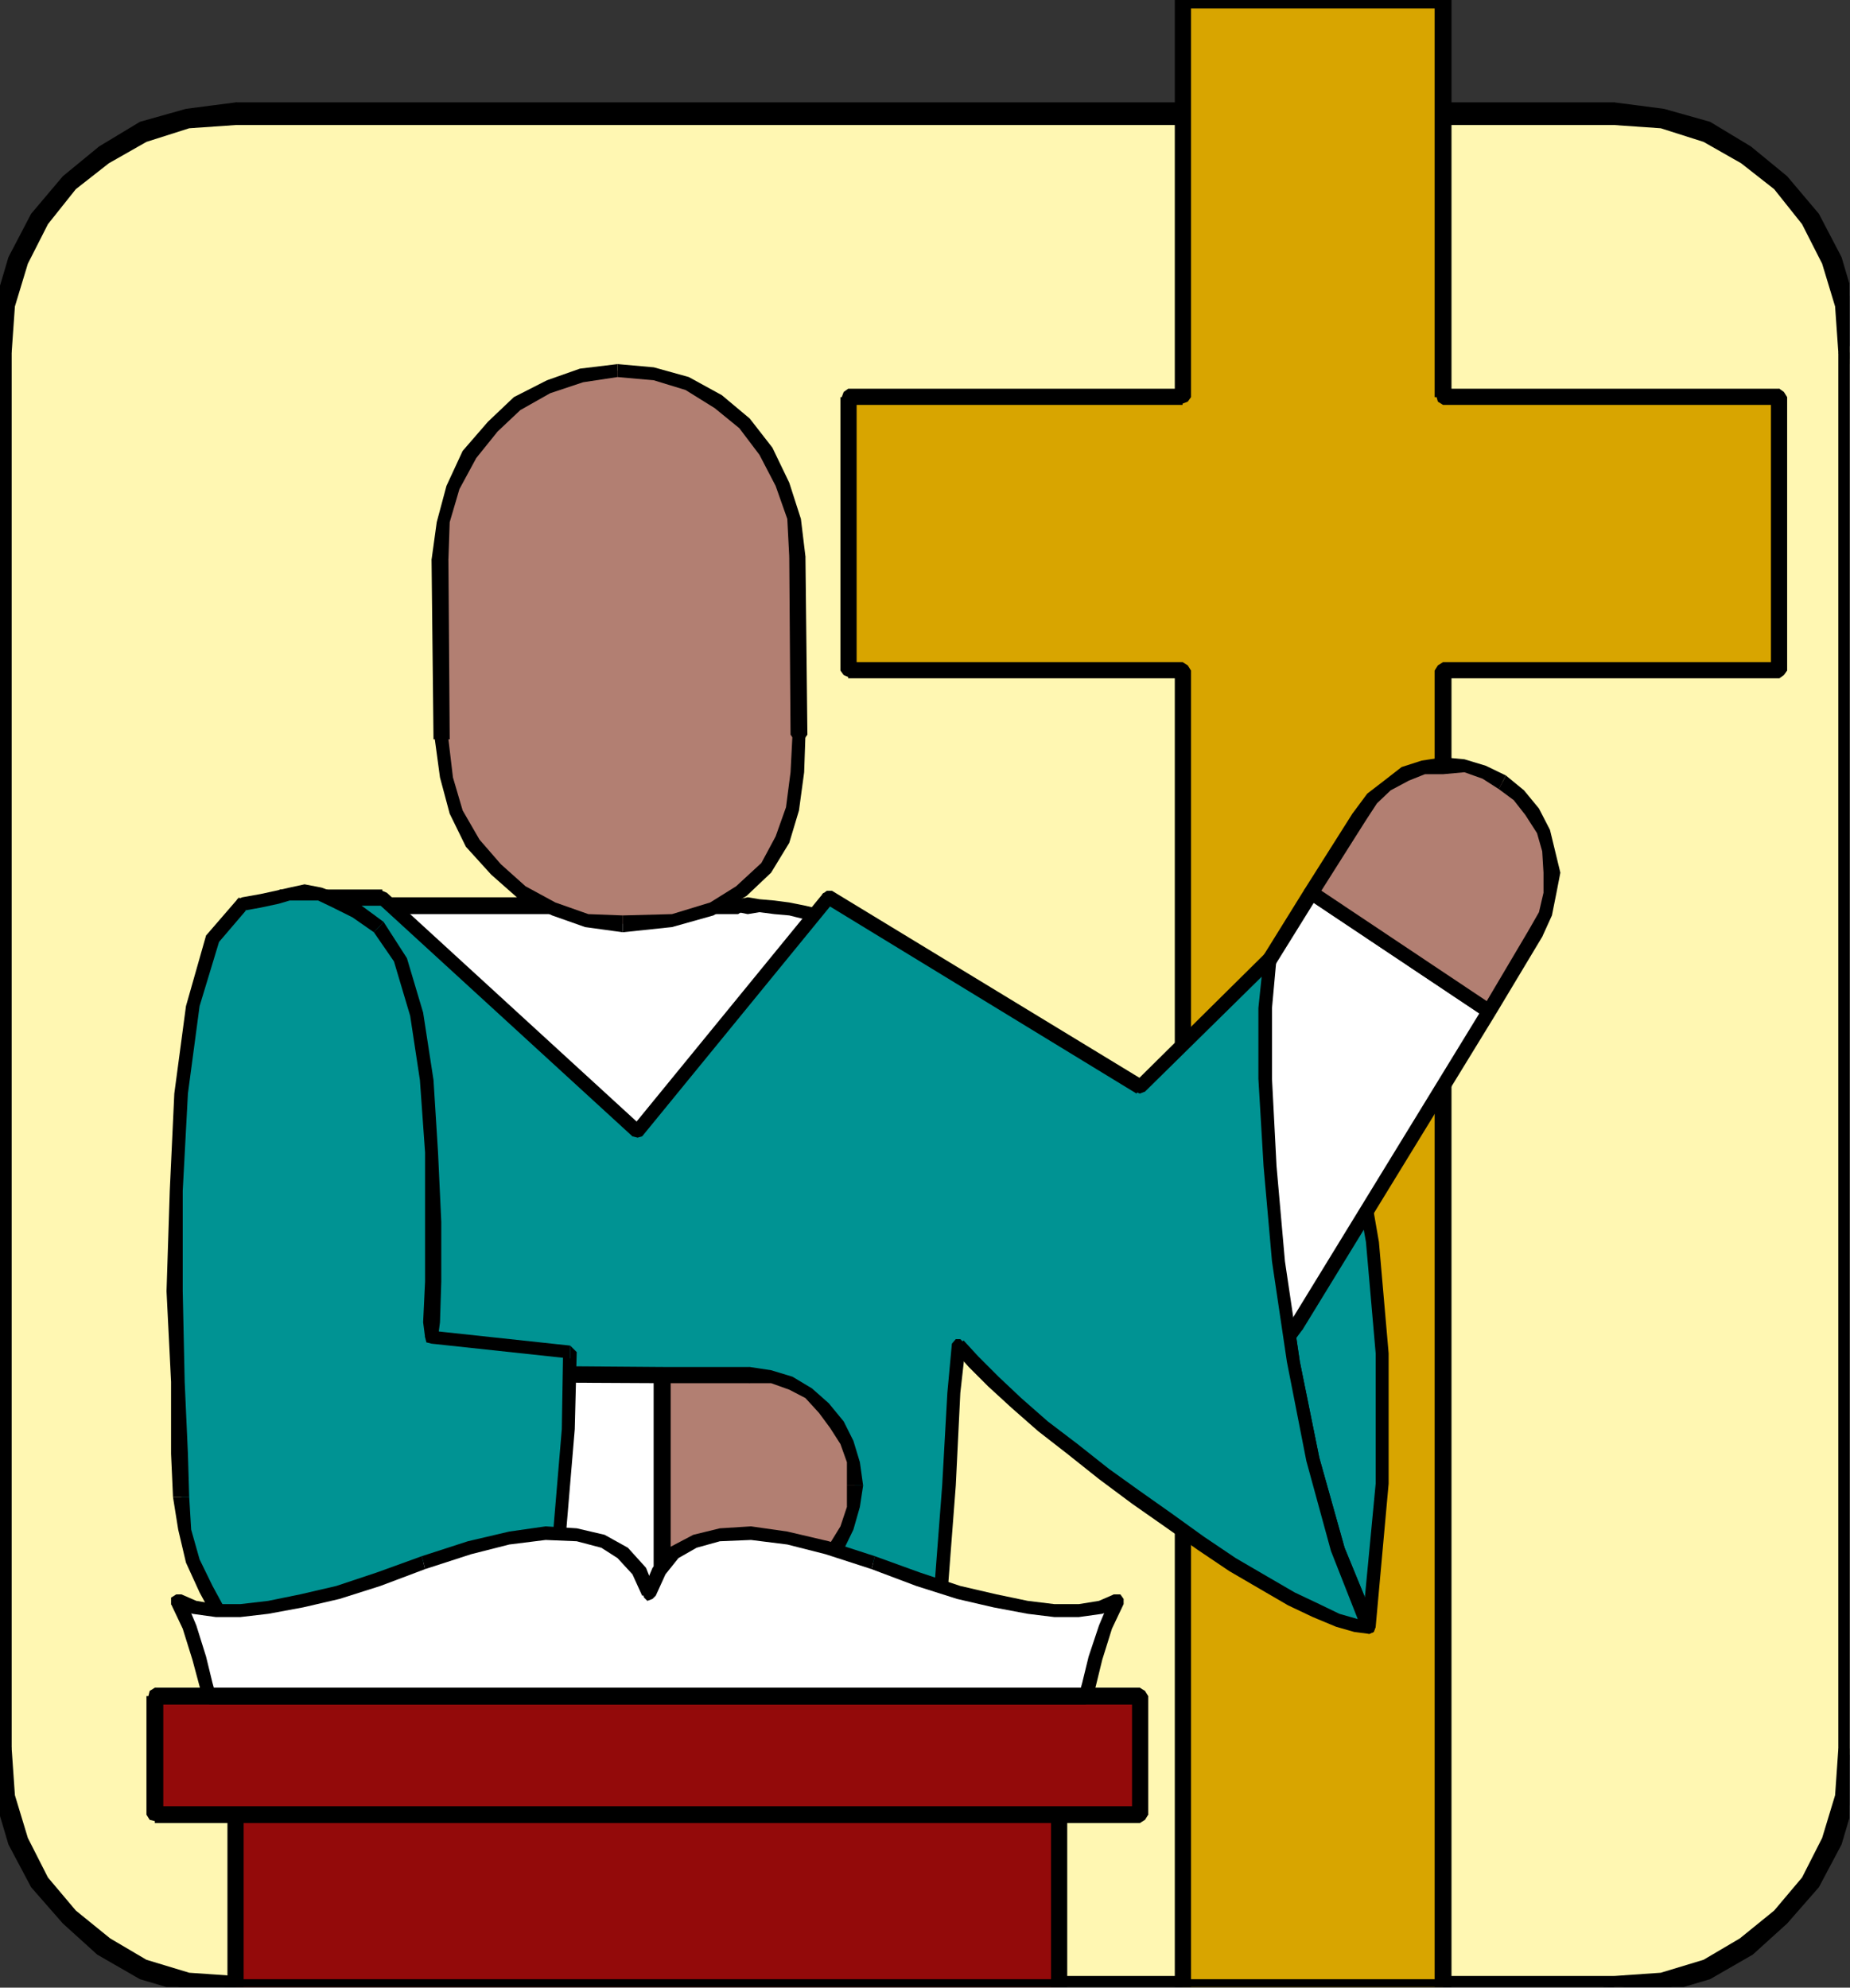 <?xml version="1.0" encoding="UTF-8" standalone="no"?>
<svg
   xmlns:ooo="http://xml.openoffice.org/svg/export"
   xmlns:dc="http://purl.org/dc/elements/1.1/"
   xmlns:cc="http://creativecommons.org/ns#"
   xmlns:rdf="http://www.w3.org/1999/02/22-rdf-syntax-ns#"
   xmlns:svg="http://www.w3.org/2000/svg"
   xmlns="http://www.w3.org/2000/svg"
   xmlns:sodipodi="http://sodipodi.sourceforge.net/DTD/sodipodi-0.dtd"
   xmlns:inkscape="http://www.inkscape.org/namespaces/inkscape"
   version="1.2"
   width="28.55mm"
   height="30.68mm"
   viewBox="0 0 2855 3068"
   preserveAspectRatio="xMidYMid"
   xml:space="preserve"
   id="svg291"
   sodipodi:docname="pulpit3.svg"
   style="fill-rule:evenodd;stroke-width:28.222;stroke-linejoin:round"
   inkscape:version="0.92.5 (2060ec1f9f, 2020-04-08)"><rect x="0" y="0" width="2855" height="3068" fill="#333333" stroke="none"/><sodipodi:namedview
   pagecolor="#ffffff"
   bordercolor="#666666"
   borderopacity="1"
   objecttolerance="10"
   gridtolerance="10"
   guidetolerance="10"
   inkscape:pageopacity="0"
   inkscape:pageshadow="2"
   inkscape:window-width="664"
   inkscape:window-height="487"
   id="namedview293"
   showgrid="false"
   inkscape:zoom="0.2102413"
   inkscape:cx="53.971654"
   inkscape:cy="57.977951"
   inkscape:window-x="0"
   inkscape:window-y="0"
   inkscape:window-maximized="0"
   inkscape:current-layer="svg291" />
 <defs
   class="ClipPathGroup"
   id="defs8">
  <clipPath
   id="presentation_clip_path"
   clipPathUnits="userSpaceOnUse">
   <rect
   x="0"
   y="0"
   width="21000"
   height="29700"
   id="rect2" />
  </clipPath>
  <clipPath
   id="presentation_clip_path_shrink"
   clipPathUnits="userSpaceOnUse">
   <rect
   x="21"
   y="29"
   width="20958"
   height="29641"
   id="rect5" />
  </clipPath>
 </defs>
 <defs
   class="TextShapeIndex"
   id="defs12">
  <g
   ooo:slide="id1"
   ooo:id-list="id3"
   id="g10" />
 </defs>
 <defs
   class="EmbeddedBulletChars"
   id="defs44">
  <g
   id="bullet-char-template-57356"
   transform="matrix(4.8828125e-4,0,0,-4.8828125e-4,0,0)">
   <path
   d="M 580,1141 1163,571 580,0 -4,571 Z"
   id="path14"
   inkscape:connector-curvature="0" />
  </g>
  <g
   id="bullet-char-template-57354"
   transform="matrix(4.8828125e-4,0,0,-4.8828125e-4,0,0)">
   <path
   d="M 8,1128 H 1137 V 0 H 8 Z"
   id="path17"
   inkscape:connector-curvature="0" />
  </g>
  <g
   id="bullet-char-template-10146"
   transform="matrix(4.8828125e-4,0,0,-4.8828125e-4,0,0)">
   <path
   d="M 174,0 602,739 174,1481 1456,739 Z M 1358,739 309,1346 659,739 Z"
   id="path20"
   inkscape:connector-curvature="0" />
  </g>
  <g
   id="bullet-char-template-10132"
   transform="matrix(4.8828125e-4,0,0,-4.8828125e-4,0,0)">
   <path
   d="M 2015,739 1276,0 H 717 l 543,543 H 174 v 393 h 1086 l -543,545 h 557 z"
   id="path23"
   inkscape:connector-curvature="0" />
  </g>
  <g
   id="bullet-char-template-10007"
   transform="matrix(4.8828125e-4,0,0,-4.8828125e-4,0,0)">
   <path
   d="m 0,-2 c -7,16 -16,29 -25,39 l 381,530 c -94,256 -141,385 -141,387 0,25 13,38 40,38 9,0 21,-2 34,-5 21,4 42,12 65,25 l 27,-13 111,-251 280,301 64,-25 24,25 c 21,-10 41,-24 62,-43 C 886,937 835,863 770,784 769,783 710,716 594,584 L 774,223 c 0,-27 -21,-55 -63,-84 l 16,-20 C 717,90 699,76 672,76 641,76 570,178 457,381 L 164,-76 c -22,-34 -53,-51 -92,-51 -42,0 -63,17 -64,51 -7,9 -10,24 -10,44 0,9 1,19 2,30 z"
   id="path26"
   inkscape:connector-curvature="0" />
  </g>
  <g
   id="bullet-char-template-10004"
   transform="matrix(4.8828125e-4,0,0,-4.8828125e-4,0,0)">
   <path
   d="M 285,-33 C 182,-33 111,30 74,156 52,228 41,333 41,471 c 0,78 14,145 41,201 34,71 87,106 158,106 53,0 88,-31 106,-94 l 23,-176 c 8,-64 28,-97 59,-98 l 735,706 c 11,11 33,17 66,17 42,0 63,-15 63,-46 V 965 c 0,-36 -10,-64 -30,-84 L 442,47 C 390,-6 338,-33 285,-33 Z"
   id="path29"
   inkscape:connector-curvature="0" />
  </g>
  <g
   id="bullet-char-template-9679"
   transform="matrix(4.8828125e-4,0,0,-4.8828125e-4,0,0)">
   <path
   d="M 813,0 C 632,0 489,54 383,161 276,268 223,411 223,592 c 0,181 53,324 160,431 106,107 249,161 430,161 179,0 323,-54 432,-161 108,-107 162,-251 162,-431 0,-180 -54,-324 -162,-431 C 1136,54 992,0 813,0 Z"
   id="path32"
   inkscape:connector-curvature="0" />
  </g>
  <g
   id="bullet-char-template-8226"
   transform="matrix(4.8828125e-4,0,0,-4.8828125e-4,0,0)">
   <path
   d="m 346,457 c -73,0 -137,26 -191,78 -54,51 -81,114 -81,188 0,73 27,136 81,188 54,52 118,78 191,78 73,0 134,-26 185,-79 51,-51 77,-114 77,-187 0,-75 -25,-137 -76,-188 -50,-52 -112,-78 -186,-78 z"
   id="path35"
   inkscape:connector-curvature="0" />
  </g>
  <g
   id="bullet-char-template-8211"
   transform="matrix(4.8828125e-4,0,0,-4.8828125e-4,0,0)">
   <path
   d="M -4,459 H 1135 V 606 H -4 Z"
   id="path38"
   inkscape:connector-curvature="0" />
  </g>
  <g
   id="bullet-char-template-61548"
   transform="matrix(4.8828125e-4,0,0,-4.8828125e-4,0,0)">
   <path
   d="m 173,740 c 0,163 58,303 173,419 116,115 255,173 419,173 163,0 302,-58 418,-173 116,-116 174,-256 174,-419 0,-163 -58,-303 -174,-418 C 1067,206 928,148 765,148 601,148 462,206 346,322 231,437 173,577 173,740 Z"
   id="path41"
   inkscape:connector-curvature="0" />
  </g>
 </defs>
 <g
   id="g49"
   transform="translate(-9072,-13316)">
  <g
   id="id2"
   class="Master_Slide">
   <g
   id="bg-id2"
   class="Background" />
   <g
   id="bo-id2"
   class="BackgroundObjects" />
  </g>
 </g>
 <g
   class="SlideGroup"
   id="g289"
   transform="translate(-9072,-13316)">
  <g
   id="g287">
   <g
   id="container-id1">
    <g
   id="id1"
   class="Slide"
   clip-path="url(#presentation_clip_path)">
     <g
   class="Page"
   id="g283">
      <g
   class="Graphic"
   id="g281">
       <g
   id="id3">
        <rect
   class="BoundingBox"
   x="9072"
   y="13316"
   width="2855"
   height="3068"
   id="rect51"
   style="fill:none;stroke:none" />
        <defs
   id="defs56">
         <clipPath
   id="clip_path_1"
   clipPathUnits="userSpaceOnUse">
          <path
   d="m 9072,13316 h 2854 v 3067 H 9072 Z"
   id="path53"
   inkscape:connector-curvature="0" />
         </clipPath>
        </defs>
        <g
   clip-path="url(#clip_path_1)"
   id="g278">
         <path
   d="m 11927,16015 -8,74 -20,69 -33,63 -46,54 -53,45 -61,36 -69,20 -74,8 H 9436 l -74,-8 -69,-20 -61,-36 -53,-45 -46,-54 -33,-63 -20,-69 -8,-74 v -2155 l 8,-74 20,-68 33,-64 46,-56 53,-43 61,-36 69,-20 74,-8 h 2127 l 74,8 69,20 61,36 53,43 46,56 33,64 20,68 8,74 z"
   id="path58"
   inkscape:connector-curvature="0"
   style="fill:#fff7b2;stroke:none" />
         <path
   d="m 11563,16397 v 0 l 74,-10 71,-21 64,-35 56,-49 48,-56 33,-66 21,-71 10,-74 h -26 l -5,74 -20,66 -33,61 -43,51 -51,43 -59,36 -66,20 -74,5 v 0 0 l -7,5 -3,8 3,8 z"
   id="path60"
   inkscape:connector-curvature="0"
   style="fill:#000000;stroke:none" />
         <path
   d="m 9436,16397 v 0 h 2127 v -26 H 9436 v 0 0 l -8,5 -3,8 3,8 z"
   id="path62"
   inkscape:connector-curvature="0"
   style="fill:#000000;stroke:none" />
         <path
   d="m 9059,16015 v 0 l 10,74 21,71 33,66 48,56 56,49 64,35 71,21 74,10 v -26 l -74,-5 -66,-20 -59,-36 -51,-43 -43,-51 -33,-61 -20,-66 -5,-74 v 0 0 l -5,-7 -8,-5 -8,5 z"
   id="path64"
   inkscape:connector-curvature="0"
   style="fill:#000000;stroke:none" />
         <path
   d="m 9059,13860 v 0 2155 h 26 v -2155 0 0 l -5,-8 -8,-5 -8,5 z"
   id="path66"
   inkscape:connector-curvature="0"
   style="fill:#000000;stroke:none" />
         <path
   d="m 9436,13479 v 0 l -74,10 -71,20 -64,36 -56,46 -48,58 -33,66 -21,71 -10,74 h 26 l 5,-74 20,-66 33,-61 43,-53 51,-41 59,-35 66,-21 74,-5 v 0 0 l 7,-5 5,-8 -5,-7 z"
   id="path68"
   inkscape:connector-curvature="0"
   style="fill:#000000;stroke:none" />
         <path
   d="m 11563,13479 v 0 H 9436 v 25 h 2127 v 0 0 l 8,-5 5,-8 -5,-7 z"
   id="path70"
   inkscape:connector-curvature="0"
   style="fill:#000000;stroke:none" />
         <path
   d="m 11940,13860 v 0 l -10,-74 -21,-71 -33,-66 -48,-58 -56,-46 -64,-36 -71,-20 -74,-10 v 25 l 74,5 66,21 59,35 51,41 43,53 33,61 20,66 5,74 v 0 0 l 5,8 8,2 8,-2 z"
   id="path72"
   inkscape:connector-curvature="0"
   style="fill:#000000;stroke:none" />
         <path
   d="m 11940,16015 v 0 -2155 h -26 v 2155 0 0 l 5,8 8,3 8,-3 z"
   id="path74"
   inkscape:connector-curvature="0"
   style="fill:#000000;stroke:none" />
         <path
   d="m 11563,16402 v 0 l 77,-10 71,-21 66,-38 53,-48 49,-56 35,-66 21,-71 10,-77 h -36 l -5,72 -20,66 -31,61 -43,51 -53,43 -56,33 -66,20 -72,5 v 0 0 l -12,5 -5,13 5,13 z"
   id="path76"
   inkscape:connector-curvature="0"
   style="fill:#000000;stroke:none" />
         <path
   d="m 9436,16402 v 0 h 2127 v -36 H 9436 v 0 0 l -13,5 -5,13 5,13 z"
   id="path78"
   inkscape:connector-curvature="0"
   style="fill:#000000;stroke:none" />
         <path
   d="m 9054,16015 v 0 l 10,77 21,71 35,66 49,56 53,48 66,38 71,21 77,10 v -36 l -72,-5 -66,-20 -56,-33 -53,-43 -43,-51 -31,-61 -20,-66 -5,-72 v 0 0 l -5,-12 -13,-5 -13,5 z"
   id="path80"
   inkscape:connector-curvature="0"
   style="fill:#000000;stroke:none" />
         <path
   d="m 9054,13860 v 0 2155 h 36 v -2155 0 0 l -5,-13 -13,-5 -13,5 z"
   id="path82"
   inkscape:connector-curvature="0"
   style="fill:#000000;stroke:none" />
         <path
   d="m 9436,13474 v 0 l -77,10 -71,20 -63,38 -56,46 -49,58 -35,67 -21,71 -10,76 h 36 l 5,-71 20,-66 31,-61 43,-54 51,-40 58,-33 66,-21 72,-5 v 0 0 l 12,-5 5,-13 -5,-12 z"
   id="path84"
   inkscape:connector-curvature="0"
   style="fill:#000000;stroke:none" />
         <path
   d="m 11563,13474 v 0 H 9436 v 35 h 2127 v 0 0 l 13,-5 5,-13 -5,-12 z"
   id="path86"
   inkscape:connector-curvature="0"
   style="fill:#000000;stroke:none" />
         <path
   d="m 11945,13860 v 0 l -10,-76 -21,-71 -35,-67 -49,-58 -56,-46 -63,-38 -71,-20 -77,-10 v 35 l 72,5 66,21 58,33 51,40 43,54 31,61 20,66 5,71 v 0 0 l 5,13 13,5 13,-5 z"
   id="path88"
   inkscape:connector-curvature="0"
   style="fill:#000000;stroke:none" />
         <path
   d="m 11945,16015 v 0 -2155 h -36 v 2155 0 0 l 5,13 13,5 13,-5 z"
   id="path90"
   inkscape:connector-curvature="0"
   style="fill:#000000;stroke:none" />
         <path
   d="m 11299,14351 h 519 v -422 h -519 v -613 h -402 v 613 h -516 v 422 h 516 v 386 691 661 295 h 402 z"
   id="path92"
   inkscape:connector-curvature="0"
   style="fill:#d8a500;stroke:none" />
         <path
   d="m 11805,14351 13,-13 h -519 v 25 h 519 l 12,-12 -12,12 7,-5 5,-7 -5,-8 -7,-5 z"
   id="path94"
   inkscape:connector-curvature="0"
   style="fill:#000000;stroke:none" />
         <path
   d="m 11818,13941 -13,-12 v 422 h 25 v -422 l -12,-13 12,13 -5,-8 -7,-5 -8,5 -5,8 z"
   id="path96"
   inkscape:connector-curvature="0"
   style="fill:#000000;stroke:none" />
         <path
   d="m 11286,13929 13,12 h 519 v -25 h -519 l 13,13 -13,-13 -8,5 -2,8 2,7 8,5 z"
   id="path98"
   inkscape:connector-curvature="0"
   style="fill:#000000;stroke:none" />
         <path
   d="m 11299,13329 -13,-13 v 613 h 26 v -613 l -13,-13 13,13 -5,-8 -8,-5 -8,5 -5,8 z"
   id="path100"
   inkscape:connector-curvature="0"
   style="fill:#000000;stroke:none" />
         <path
   d="m 10910,13316 -13,13 h 402 v -26 h -402 l -12,13 12,-13 -7,5 -3,8 3,8 7,5 z"
   id="path102"
   inkscape:connector-curvature="0"
   style="fill:#000000;stroke:none" />
         <path
   d="m 10897,13941 13,-12 v -613 h -25 v 613 l 12,-13 -12,13 5,7 7,3 8,-3 5,-7 z"
   id="path104"
   inkscape:connector-curvature="0"
   style="fill:#000000;stroke:none" />
         <path
   d="m 10394,13929 -13,12 h 516 v -25 h -516 l -12,13 12,-13 -7,5 -3,8 3,7 7,5 z"
   id="path106"
   inkscape:connector-curvature="0"
   style="fill:#000000;stroke:none" />
         <path
   d="m 10381,14338 13,13 v -422 h -25 v 422 l 12,12 -12,-12 5,7 7,3 8,-3 5,-7 z"
   id="path108"
   inkscape:connector-curvature="0"
   style="fill:#000000;stroke:none" />
         <path
   d="m 10910,14351 -13,-13 h -516 v 25 h 516 l -12,-12 12,12 8,-5 5,-7 -5,-8 -8,-5 z"
   id="path110"
   inkscape:connector-curvature="0"
   style="fill:#000000;stroke:none" />
         <path
   d="m 10897,16371 13,13 v -295 -661 -691 -386 h -25 v 386 691 661 295 l 12,13 -12,-13 5,8 7,2 8,-2 5,-8 z"
   id="path112"
   inkscape:connector-curvature="0"
   style="fill:#000000;stroke:none" />
         <path
   d="m 11286,16384 13,-13 h -402 v 26 h 402 l 13,-13 -13,13 8,-5 5,-8 -5,-8 -8,-5 z"
   id="path114"
   inkscape:connector-curvature="0"
   style="fill:#000000;stroke:none" />
         <path
   d="m 11299,14338 -13,13 v 2033 h 26 v -2033 l -13,12 13,-12 -5,-8 -8,-5 -8,5 -5,8 z"
   id="path116"
   inkscape:connector-curvature="0"
   style="fill:#000000;stroke:none" />
         <path
   d="m 11185,15827 -49,-119 -38,-140 -30,-150 -23,-155 -13,-147 -8,-135 v -109 l 8,-77 31,26 33,58 35,89 33,117 26,148 15,172 v 201 z"
   id="path118"
   inkscape:connector-curvature="0"
   style="fill:#009393;stroke:none" />
         <path
   d="m 11035,14785 -13,10 -8,77 v 109 l 8,135 13,147 23,155 30,153 38,139 48,122 21,-10 -48,-117 -39,-139 -30,-148 -23,-155 -13,-147 -7,-135 v -109 l 7,-77 -12,11 12,-11 -2,-7 -8,-3 -8,3 -2,7 z"
   id="path120"
   inkscape:connector-curvature="0"
   style="fill:#000000;stroke:none" />
         <path
   d="m 11174,15832 21,-5 20,-221 v -201 l -15,-172 -26,-150 -33,-117 -35,-92 -36,-61 -35,-28 -5,21 25,22 30,56 36,87 33,117 26,145 15,172 v 201 l -21,221 21,-5 -21,5 3,8 8,3 7,-3 3,-8 z"
   id="path122"
   inkscape:connector-curvature="0"
   style="fill:#000000;stroke:none" />
         <path
   d="m 10422,15929 h -824 l -56,-1215 h 669 15 18 l 23,3 23,2 23,5 20,5 18,5 15,8 8,5 7,5 8,5 13,5 10,8 15,8 13,7 15,10 31,18 30,18 36,20 35,18 36,20 35,21 36,20 33,18 33,18 28,15 28,15 23,13 20,10 13,8 10,5 3,2 211,-340 274,183 -297,485 -21,28 -22,20 -28,16 -28,10 -31,5 -33,-3 -30,-10 -28,-15 -323,-208 v 68 l -5,82 -8,89 -10,96 -15,102 -18,99 -23,97 z"
   id="path124"
   inkscape:connector-curvature="0"
   style="fill:#ffffff;stroke:none" />
         <path
   d="m 9588,15929 10,13 h 824 v -26 h -824 l 10,13 -10,-13 -7,5 -3,8 3,8 7,5 z"
   id="path126"
   inkscape:connector-curvature="0"
   style="fill:#000000;stroke:none" />
         <path
   d="m 9542,14701 -10,13 56,1215 h 20 l -56,-1215 -10,13 10,-13 -2,-8 -8,-2 -7,2 -3,8 z"
   id="path128"
   inkscape:connector-curvature="0"
   style="fill:#000000;stroke:none" />
         <path
   d="m 10211,14704 v -3 h -669 v 26 h 669 v -3 3 l 8,-5 5,-8 -5,-8 -8,-5 z"
   id="path130"
   inkscape:connector-curvature="0"
   style="fill:#000000;stroke:none" />
         <path
   d="m 10371,14732 v 0 l -18,-8 -17,-5 -21,-5 -25,-5 -23,-3 -23,-2 -18,-3 -15,3 v 20 l 15,3 18,-3 23,3 23,2 20,5 20,5 18,6 13,7 v 0 0 h 8 l 7,-7 v -8 z"
   id="path132"
   inkscape:connector-curvature="0"
   style="fill:#000000;stroke:none" />
         <path
   d="m 10460,14785 v 0 l -15,-10 -13,-8 -15,-7 -10,-8 -13,-5 -8,-5 -7,-5 -8,-5 -10,20 8,5 7,5 8,5 13,5 10,8 15,8 13,7 15,11 v 0 z"
   id="path134"
   inkscape:connector-curvature="0"
   style="fill:#000000;stroke:none" />
         <path
   d="m 10874,15029 16,-5 -3,-2 -10,-6 -13,-7 -20,-10 -23,-13 -28,-15 -28,-16 -33,-17 -33,-18 -36,-20 -35,-21 -36,-20 -35,-18 -36,-20 -30,-18 -31,-18 -10,21 30,17 31,18 36,20 35,18 36,21 35,20 36,20 33,18 33,18 28,15 28,15 23,13 20,10 13,8 10,5 3,2 15,-5 -15,5 h 7 l 8,-7 v -8 l -5,-5 z"
   id="path136"
   inkscape:connector-curvature="0"
   style="fill:#000000;stroke:none" />
         <path
   d="m 11101,14684 -16,5 -211,340 21,10 211,-340 -15,5 15,-5 v -8 l -5,-7 h -10 l -6,5 z"
   id="path138"
   inkscape:connector-curvature="0"
   style="fill:#000000;stroke:none" />
         <path
   d="m 11380,14882 -5,-15 -274,-183 -10,20 274,183 -5,-15 5,15 h 8 l 7,-8 v -7 l -5,-5 z"
   id="path140"
   inkscape:connector-curvature="0"
   style="fill:#000000;stroke:none" />
         <path
   d="m 11083,15367 v 0 l 297,-485 -20,-10 -297,485 v 0 0 8 l 7,7 h 8 z"
   id="path142"
   inkscape:connector-curvature="0"
   style="fill:#000000;stroke:none" />
         <path
   d="m 10847,15423 v 0 l 30,15 33,11 33,5 33,-8 31,-10 28,-15 25,-23 23,-31 -20,-10 -18,26 -21,17 -27,16 -26,10 -28,2 h -33 l -28,-10 -25,-15 v 0 0 h -8 l -8,5 v 10 z"
   id="path144"
   inkscape:connector-curvature="0"
   style="fill:#000000;stroke:none" />
         <path
   d="m 10541,15205 -17,10 323,208 10,-20 -323,-209 -18,11 18,-11 h -8 l -7,6 v 10 l 5,5 z"
   id="path146"
   inkscape:connector-curvature="0"
   style="fill:#000000;stroke:none" />
         <path
   d="m 10422,15942 10,-10 28,-92 23,-97 18,-101 15,-102 10,-96 8,-89 5,-82 2,-68 h -25 l 3,68 -6,82 -7,89 -10,96 -16,102 -17,96 -23,97 -28,91 10,-10 -10,10 2,8 5,5 8,-2 5,-5 z"
   id="path148"
   inkscape:connector-curvature="0"
   style="fill:#000000;stroke:none" />
         <path
   d="m 11441,14757 16,-30 7,-33 3,-31 -5,-33 -8,-30 -18,-31 -20,-25 -25,-21 -28,-15 -31,-10 h -33 l -30,2 -28,11 -28,17 -23,21 -21,28 -73,117 274,183 z"
   id="path150"
   inkscape:connector-curvature="0"
   style="fill:#b27f72;stroke:none" />
         <path
   d="m 11385,14534 v 0 l 23,17 18,23 18,28 8,28 2,33 v 31 l -7,30 -16,28 21,10 15,-33 7,-35 6,-31 -8,-33 -8,-33 -17,-33 -23,-28 -28,-23 v 0 z"
   id="path152"
   inkscape:connector-curvature="0"
   style="fill:#000000;stroke:none" />
         <path
   d="m 11180,14582 v 0 l 17,-26 21,-20 28,-15 25,-10 h 28 l 33,-3 28,10 25,16 11,-21 -31,-15 -33,-10 -33,-3 -33,5 -31,10 -27,21 -26,20 -23,31 v 0 0 7 l 8,8 h 7 z"
   id="path154"
   inkscape:connector-curvature="0"
   style="fill:#000000;stroke:none" />
         <path
   d="m 11101,14684 5,15 74,-117 -21,-10 -74,117 6,15 -6,-15 v 7 l 8,8 h 8 l 5,-5 z"
   id="path156"
   inkscape:connector-curvature="0"
   style="fill:#000000;stroke:none" />
         <path
   d="m 11360,14872 15,-5 -274,-183 -10,20 274,183 15,-5 -15,5 h 8 l 7,-8 v -7 l -5,-5 z"
   id="path158"
   inkscape:connector-curvature="0"
   style="fill:#000000;stroke:none" />
         <path
   d="m 11431,14752 v 0 l -71,120 20,10 72,-120 v 0 0 -7 l -5,-8 h -11 z"
   id="path160"
   inkscape:connector-curvature="0"
   style="fill:#000000;stroke:none" />
         <path
   d="m 10305,14450 -3,58 -7,56 -15,48 -26,44 -38,35 -46,28 -61,18 -76,5 -56,-5 -51,-18 -48,-25 -41,-36 -35,-41 -26,-48 -15,-53 -8,-59 -2,-277 5,-58 15,-54 26,-50 35,-44 38,-35 49,-26 50,-17 56,-8 56,5 51,15 48,28 41,33 33,43 26,51 17,54 5,58 z"
   id="path162"
   inkscape:connector-curvature="0"
   style="fill:#b27f72;stroke:none" />
         <path
   d="m 10033,14755 v 0 l 76,-8 64,-18 51,-30 38,-36 28,-46 15,-50 8,-59 2,-58 h -20 l -3,58 -7,54 -16,45 -22,41 -39,36 -40,25 -59,18 -76,2 v 0 z"
   id="path164"
   inkscape:connector-curvature="0"
   style="fill:#000000;stroke:none" />
         <path
   d="m 9741,14457 h 2 l 8,59 15,56 25,51 39,43 43,38 51,25 51,18 58,8 v -26 l -53,-2 -51,-18 -46,-25 -38,-34 -33,-38 -26,-45 -15,-51 -7,-59 h 2 v 0 l -5,-7 -8,-5 -7,5 z"
   id="path166"
   inkscape:connector-curvature="0"
   style="fill:#000000;stroke:none" />
         <path
   d="m 9738,14180 v 0 l 3,277 h 25 l -2,-277 v 0 0 l -6,-7 -7,-5 -8,5 z"
   id="path168"
   inkscape:connector-curvature="0"
   style="fill:#000000;stroke:none" />
         <path
   d="m 10025,13878 v 0 l -58,7 -51,18 -51,26 -40,38 -39,45 -25,54 -15,56 -8,58 h 26 l 2,-58 15,-51 26,-48 33,-41 35,-33 46,-26 51,-17 53,-8 v 0 z"
   id="path170"
   inkscape:connector-curvature="0"
   style="fill:#000000;stroke:none" />
         <path
   d="m 10315,14175 v 0 l -7,-58 -18,-56 -26,-54 -35,-45 -43,-36 -51,-28 -54,-15 -56,-5 v 20 l 56,5 49,15 45,28 38,31 31,41 25,48 18,51 3,58 v 0 0 l 5,8 7,2 8,-2 z"
   id="path172"
   inkscape:connector-curvature="0"
   style="fill:#000000;stroke:none" />
         <path
   d="m 10315,14450 h 3 l -3,-275 h -25 l 2,275 h 3 -3 l 5,7 8,3 8,-3 5,-7 z"
   id="path174"
   inkscape:connector-curvature="0"
   style="fill:#000000;stroke:none" />
         <path
   d="m 9504,14701 -2,206 2,422 8,417 2,188 h 989 l 21,-155 12,-170 8,-143 8,-73 22,25 31,31 36,33 40,35 46,36 48,38 49,36 50,35 51,36 49,33 48,28 43,25 38,18 33,15 28,8 21,2 -49,-119 -38,-140 -30,-150 -23,-155 -13,-147 -8,-135 v -109 l 8,-77 -201,199 -480,-293 -295,361 -394,-361 z"
   id="path176"
   inkscape:connector-curvature="0"
   style="fill:#009393;stroke:none" />
         <path
   d="m 9514,15921 11,13 -3,-188 -5,-417 -3,-422 v -203 l -20,-5 -5,208 2,422 11,417 2,188 10,13 -10,-13 3,8 7,2 8,-2 3,-8 z"
   id="path178"
   inkscape:connector-curvature="0"
   style="fill:#000000;stroke:none" />
         <path
   d="m 10493,15934 10,-13 h -989 v 26 h 989 l 10,-13 -10,13 8,-5 5,-8 -5,-8 -8,-5 z"
   id="path180"
   inkscape:connector-curvature="0"
   style="fill:#000000;stroke:none" />
         <path
   d="m 10559,15385 -18,5 -7,76 -8,143 -13,170 -20,155 h 20 l 21,-155 13,-170 7,-143 8,-71 -18,5 18,-5 -3,-7 -5,-5 h -7 l -6,7 z"
   id="path182"
   inkscape:connector-curvature="0"
   style="fill:#000000;stroke:none" />
         <path
   d="m 11174,15832 11,-15 -18,-2 -28,-8 -31,-15 -38,-18 -43,-25 -48,-28 -49,-33 -50,-36 -51,-36 -46,-33 -48,-38 -46,-35 -41,-36 -35,-33 -31,-31 -23,-25 -15,15 23,26 30,30 36,33 41,36 45,35 49,39 51,38 50,35 51,36 49,33 48,28 43,25 38,18 36,15 28,8 23,3 10,-16 -10,16 7,-3 3,-8 -3,-7 -7,-3 z"
   id="path184"
   inkscape:connector-curvature="0"
   style="fill:#000000;stroke:none" />
         <path
   d="m 11040,14803 -18,-8 -8,77 v 109 l 8,135 13,147 23,155 30,153 38,139 48,122 21,-10 -48,-117 -39,-139 -30,-148 -23,-155 -13,-147 -7,-135 v -109 l 7,-77 -18,-7 18,7 -2,-7 -8,-3 -8,3 -2,7 z"
   id="path186"
   inkscape:connector-curvature="0"
   style="fill:#000000;stroke:none" />
         <path
   d="m 10826,15004 13,-3 201,-198 -16,-15 -200,198 12,-3 -12,3 -3,8 3,7 7,3 8,-3 z"
   id="path188"
   inkscape:connector-curvature="0"
   style="fill:#000000;stroke:none" />
         <path
   d="m 10358,14709 -12,2 480,293 10,-21 -480,-292 -13,3 13,-3 h -8 l -7,5 v 10 l 5,5 z"
   id="path190"
   inkscape:connector-curvature="0"
   style="fill:#000000;stroke:none" />
         <path
   d="m 10048,15070 h 15 l 295,-361 -15,-15 -295,361 h 15 -15 l -2,7 2,8 8,2 7,-2 z"
   id="path192"
   inkscape:connector-curvature="0"
   style="fill:#000000;stroke:none" />
         <path
   d="m 9662,14714 -8,-5 394,361 15,-15 -394,-361 -7,-5 7,5 -7,-3 -8,3 -2,7 2,8 z"
   id="path194"
   inkscape:connector-curvature="0"
   style="fill:#000000;stroke:none" />
         <path
   d="m 9514,14704 -10,10 h 158 v -25 h -158 l -10,10 10,-10 -7,5 -3,7 3,8 7,5 z"
   id="path196"
   inkscape:connector-curvature="0"
   style="fill:#000000;stroke:none" />
         <path
   d="m 9542,15777 -33,-3 -30,-10 -26,-15 -25,-21 -18,-25 -15,-28 -10,-33 -3,-33 v -725 l 3,-35 10,-31 15,-28 18,-25 25,-23 26,-15 30,-10 33,-3 33,3 31,10 28,15 23,23 20,25 15,28 10,31 3,35 v 125 185 168 74 l 389,2 v 339 z"
   id="path198"
   inkscape:connector-curvature="0"
   style="fill:#ffffff;stroke:none" />
         <path
   d="m 9369,15609 v 0 l 6,33 10,35 15,31 20,28 28,23 26,15 35,10 33,5 v -25 h -33 l -25,-10 -26,-16 -22,-17 -16,-23 -15,-26 -10,-30 v -33 0 0 l -5,-8 -8,-5 -7,5 z"
   id="path200"
   inkscape:connector-curvature="0"
   style="fill:#000000;stroke:none" />
         <path
   d="m 9369,14884 v 0 725 h 26 v -725 0 0 l -5,-7 -8,-5 -7,5 z"
   id="path202"
   inkscape:connector-curvature="0"
   style="fill:#000000;stroke:none" />
         <path
   d="m 9542,14701 v 0 l -33,5 -35,11 -26,17 -28,23 -20,28 -15,31 -10,33 -6,35 h 26 v -35 l 10,-28 15,-26 16,-23 22,-22 26,-13 25,-10 h 33 v 0 z"
   id="path204"
   inkscape:connector-curvature="0"
   style="fill:#000000;stroke:none" />
         <path
   d="m 9718,14884 v 0 l -5,-35 -11,-33 -15,-31 -23,-28 -25,-23 -31,-17 -33,-11 -33,-5 v 26 h 33 l 28,10 26,13 20,22 18,23 15,26 10,28 v 35 0 0 l 5,8 8,2 8,-2 z"
   id="path206"
   inkscape:connector-curvature="0"
   style="fill:#000000;stroke:none" />
         <path
   d="m 9705,15423 13,13 v -74 -168 -185 -125 h -26 v 125 185 168 74 l 13,13 -13,-13 5,8 8,2 8,-2 5,-8 z"
   id="path208"
   inkscape:connector-curvature="0"
   style="fill:#000000;stroke:none" />
         <path
   d="m 10107,15438 -13,-12 -389,-3 v 26 l 389,2 -13,-13 13,13 8,-5 5,-8 -5,-7 -8,-5 z"
   id="path210"
   inkscape:connector-curvature="0"
   style="fill:#000000;stroke:none" />
         <path
   d="m 10094,15789 13,-12 v -339 h -26 v 339 l 13,-13 -13,13 5,7 8,3 8,-3 5,-7 z"
   id="path212"
   inkscape:connector-curvature="0"
   style="fill:#000000;stroke:none" />
         <path
   d="m 9542,15789 v 0 h 552 v -25 h -552 v 0 0 l -7,5 -3,8 3,7 z"
   id="path214"
   inkscape:connector-curvature="0"
   style="fill:#000000;stroke:none" />
         <path
   d="m 9446,14711 -46,54 -31,104 -17,135 -8,150 -3,155 6,140 2,111 3,67 5,50 12,49 21,43 25,46 33,40 38,38 41,36 43,33 44,31 45,25 46,23 43,23 43,15 39,15 33,10 30,5 15,-149 23,-224 18,-214 3,-119 -214,-23 v -23 l 3,-63 v -92 l -3,-107 -8,-112 -15,-101 -25,-84 -33,-51 -36,-25 -30,-16 -26,-10 -23,-2 -23,2 -20,5 -25,5 z"
   id="path216"
   inkscape:connector-curvature="0"
   style="fill:#009393;stroke:none" />
         <path
   d="m 9364,15627 v 0 l -2,-67 -5,-111 -3,-140 v -155 l 8,-150 18,-135 30,-99 41,-48 -10,-21 -51,59 -31,109 -18,135 -7,150 -5,155 7,140 v 111 l 3,67 v 0 z"
   id="path218"
   inkscape:connector-curvature="0"
   style="fill:#000000;stroke:none" />
         <path
   d="m 9883,16109 10,-10 -28,-5 -33,-10 -38,-15 -41,-15 -43,-23 -46,-23 -45,-26 -44,-30 -40,-31 -41,-35 -38,-38 -31,-38 -25,-46 -20,-41 -13,-46 -3,-50 h -25 l 8,50 12,51 21,46 25,46 36,43 38,38 40,36 46,35 43,31 46,25 46,23 43,23 46,15 38,15 33,11 33,5 10,-11 -10,11 8,-3 2,-8 -2,-7 -8,-3 z"
   id="path220"
   inkscape:connector-curvature="0"
   style="fill:#000000;stroke:none" />
         <path
   d="m 9952,15413 -11,-10 -2,119 -18,214 -23,224 -15,149 h 20 l 16,-149 22,-224 18,-214 3,-119 -10,-10 z"
   id="path222"
   inkscape:connector-curvature="0"
   style="fill:#000000;stroke:none" />
         <path
   d="m 9728,15380 10,10 214,23 v -20 l -214,-23 10,10 -10,-10 -8,2 -2,8 2,8 8,2 z"
   id="path224"
   inkscape:connector-curvature="0"
   style="fill:#000000;stroke:none" />
         <path
   d="m 9649,14755 v 0 l 31,45 25,84 15,99 8,112 v 107 92 l -3,63 3,23 h 20 l 3,-23 2,-63 v -92 l -5,-107 -7,-112 -16,-104 -25,-84 -36,-56 v 0 z"
   id="path226"
   inkscape:connector-curvature="0"
   style="fill:#000000;stroke:none" />
         <path
   d="m 9451,14722 h -5 l 28,-5 28,-6 17,-5 h 23 21 l 23,11 30,15 33,23 15,-16 -38,-28 -30,-15 -28,-10 -26,-5 -23,5 -22,5 -23,5 -28,5 h -5 5 l -8,3 -2,7 2,8 8,3 z"
   id="path228"
   inkscape:connector-curvature="0"
   style="fill:#000000;stroke:none" />
         <path
   d="m 10229,15777 33,-3 30,-10 28,-15 23,-21 20,-25 16,-28 10,-33 2,-33 -2,-36 -10,-30 -16,-28 -20,-26 -23,-23 -28,-15 -30,-10 -33,-3 h -135 v 339 z"
   id="path230"
   inkscape:connector-curvature="0"
   style="fill:#b27f72;stroke:none" />
         <path
   d="m 10379,15609 v 0 33 l -10,30 -16,26 -17,23 -21,17 -25,16 -28,10 h -33 v 25 l 33,-5 33,-10 30,-15 26,-23 23,-28 15,-31 10,-35 5,-33 v 0 z"
   id="path232"
   inkscape:connector-curvature="0"
   style="fill:#000000;stroke:none" />
         <path
   d="m 10229,15451 v 0 h 33 l 28,10 25,13 21,23 17,23 16,25 10,28 v 36 h 25 l -5,-36 -10,-33 -15,-30 -23,-28 -26,-23 -30,-18 -33,-10 -33,-5 v 0 0 l -8,5 -2,7 2,8 z"
   id="path234"
   inkscape:connector-curvature="0"
   style="fill:#000000;stroke:none" />
         <path
   d="m 10107,15438 -13,13 h 135 v -25 h -135 l -13,12 13,-12 -8,5 -2,7 2,8 8,5 z"
   id="path236"
   inkscape:connector-curvature="0"
   style="fill:#000000;stroke:none" />
         <path
   d="m 10094,15764 13,13 v -339 h -26 v 339 l 13,12 -13,-12 5,7 8,3 8,-3 5,-7 z"
   id="path238"
   inkscape:connector-curvature="0"
   style="fill:#000000;stroke:none" />
         <path
   d="m 10229,15764 v 0 h -135 v 25 h 135 v 0 0 l 7,-5 5,-7 -5,-8 z"
   id="path240"
   inkscape:connector-curvature="0"
   style="fill:#000000;stroke:none" />
         <path
   d="m 10707,16112 v 272 H 9436 v -272 z"
   id="path242"
   inkscape:connector-curvature="0"
   style="fill:#930a0a;stroke:none" />
         <path
   d="m 10707,16397 12,-13 v -272 h -25 v 272 l 13,-13 -13,13 5,8 8,2 7,-2 5,-8 z"
   id="path244"
   inkscape:connector-curvature="0"
   style="fill:#000000;stroke:none" />
         <path
   d="m 9423,16384 13,13 h 1271 v -26 H 9436 l 12,13 -12,-13 -8,5 -3,8 3,8 8,5 z"
   id="path246"
   inkscape:connector-curvature="0"
   style="fill:#000000;stroke:none" />
         <path
   d="m 9436,16099 -13,13 v 272 h 25 v -272 l -12,13 12,-13 -5,-8 -7,-5 -8,5 -5,8 z"
   id="path248"
   inkscape:connector-curvature="0"
   style="fill:#000000;stroke:none" />
         <path
   d="m 10719,16112 -12,-13 H 9436 v 26 h 1271 l -13,-13 13,13 7,-5 5,-8 -5,-8 -7,-5 z"
   id="path250"
   inkscape:connector-curvature="0"
   style="fill:#000000;stroke:none" />
         <path
   d="m 10831,16117 v -183 H 9311 v 183 z"
   id="path252"
   inkscape:connector-curvature="0"
   style="fill:#930a0a;stroke:none" />
         <path
   d="m 10831,15947 -12,-13 v 183 h 25 v -183 l -13,-13 13,13 -5,-8 -8,-5 -7,5 -5,8 z"
   id="path254"
   inkscape:connector-curvature="0"
   style="fill:#000000;stroke:none" />
         <path
   d="m 9324,15934 -13,13 h 1520 v -26 H 9311 l -13,13 13,-13 -8,5 -2,8 2,8 8,5 z"
   id="path256"
   inkscape:connector-curvature="0"
   style="fill:#000000;stroke:none" />
         <path
   d="m 9311,16104 13,13 v -183 h -26 v 183 l 13,13 -13,-13 5,8 8,2 8,-2 5,-8 z"
   id="path258"
   inkscape:connector-curvature="0"
   style="fill:#000000;stroke:none" />
         <path
   d="m 10819,16117 12,-13 H 9311 v 26 h 1520 l 13,-13 -13,13 8,-5 5,-8 -5,-8 -8,-5 z"
   id="path260"
   inkscape:connector-curvature="0"
   style="fill:#000000;stroke:none" />
         <path
   d="m 10747,15934 5,-18 11,-40 15,-49 18,-40 -26,10 -33,5 h -38 l -41,-5 -50,-10 -56,-13 -64,-20 -69,-26 -71,-23 -61,-15 -56,-8 -48,3 -38,10 -33,18 -23,28 -15,36 -16,-36 -25,-28 -31,-18 -40,-10 -48,-3 -56,8 -61,15 -72,23 -68,26 -64,20 -56,13 -51,10 -43,5 h -38 l -33,-5 -25,-10 17,40 16,49 10,40 5,18 z"
   id="path262"
   inkscape:connector-curvature="0"
   style="fill:#ffffff;stroke:none" />
         <path
   d="m 10801,15797 -15,-15 -18,43 -16,48 -10,41 -5,18 21,5 5,-18 10,-41 15,-48 18,-38 -15,-15 15,15 v -8 l -5,-7 h -10 l -5,5 z"
   id="path264"
   inkscape:connector-curvature="0"
   style="fill:#000000;stroke:none" />
         <path
   d="m 10417,15738 v 0 l 69,26 63,20 56,13 53,10 41,5 h 38 l 36,-5 28,-10 -10,-20 -23,10 -31,5 h -38 l -41,-5 -48,-10 -56,-13 -63,-21 -69,-25 v 0 z"
   id="path266"
   inkscape:connector-curvature="0"
   style="fill:#000000;stroke:none" />
         <path
   d="m 10063,15779 h 21 l 15,-33 20,-25 28,-16 36,-10 48,-2 56,7 59,15 71,23 5,-20 -71,-23 -64,-15 -56,-8 -48,3 -41,10 -38,20 -25,31 -16,38 h 21 -21 l 3,8 5,5 8,-3 5,-5 z"
   id="path268"
   inkscape:connector-curvature="0"
   style="fill:#000000;stroke:none" />
         <path
   d="m 9728,15738 v 0 l 71,-23 59,-15 56,-7 48,2 38,10 25,16 23,25 15,33 21,-5 -15,-38 -28,-31 -36,-20 -43,-10 -48,-3 -56,8 -64,15 -71,23 v 0 z"
   id="path270"
   inkscape:connector-curvature="0"
   style="fill:#000000;stroke:none" />
         <path
   d="m 9357,15782 -16,15 28,10 36,5 h 38 l 43,-5 54,-10 56,-13 63,-20 69,-26 -5,-20 -69,25 -63,21 -56,13 -49,10 -43,5 h -38 l -30,-5 -23,-10 -16,15 16,-15 h -8 l -8,5 v 10 l 5,5 z"
   id="path272"
   inkscape:connector-curvature="0"
   style="fill:#000000;stroke:none" />
         <path
   d="m 9395,15921 10,11 -5,-18 -10,-41 -15,-48 -18,-43 -21,10 18,38 15,48 11,41 5,18 10,10 -10,-10 5,5 7,2 5,-5 3,-7 z"
   id="path274"
   inkscape:connector-curvature="0"
   style="fill:#000000;stroke:none" />
         <path
   d="m 10737,15932 10,-11 H 9395 v 26 h 1352 l 11,-10 -11,10 8,-5 5,-8 -5,-8 -8,-5 z"
   id="path276"
   inkscape:connector-curvature="0"
   style="fill:#000000;stroke:none" />
        </g>
       </g>
      </g>
     </g>
    </g>
   </g>
  </g>
 </g>
</svg>